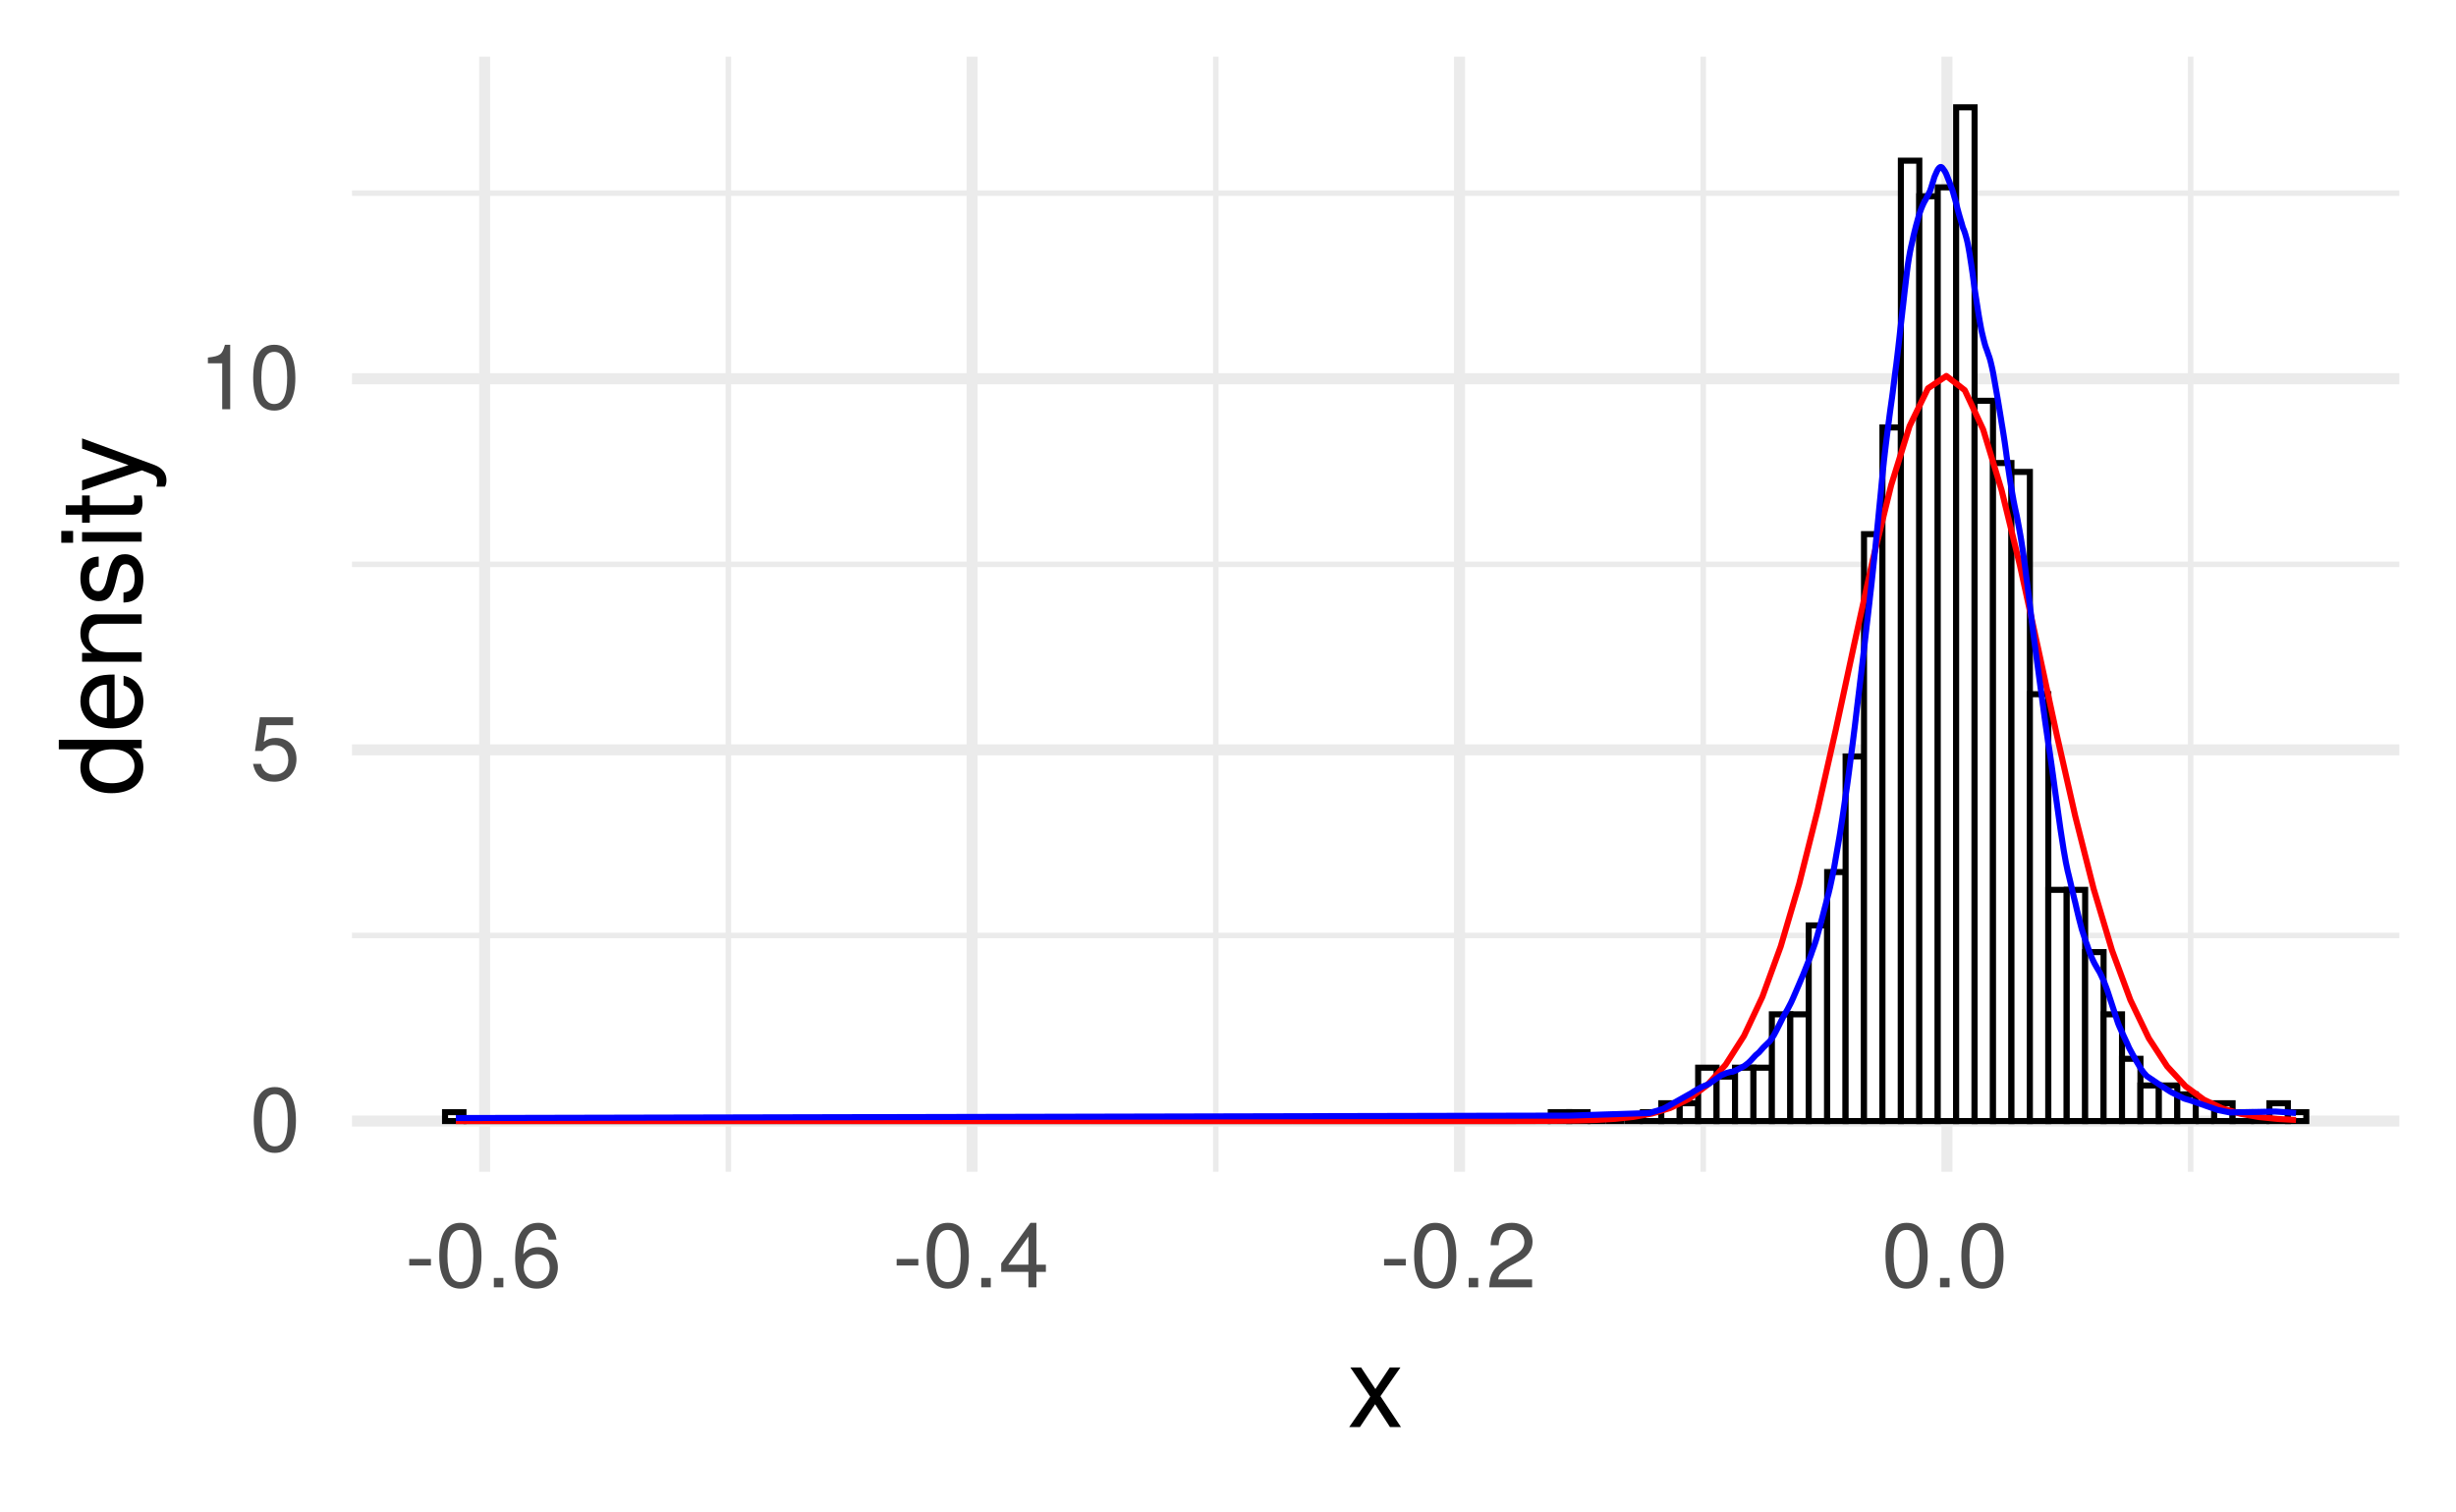 <?xml version="1.0" encoding="UTF-8"?>
<svg xmlns="http://www.w3.org/2000/svg" xmlns:xlink="http://www.w3.org/1999/xlink" width="432pt" height="266pt" viewBox="0 0 432 266" version="1.1">
<defs>
<g>
<symbol overflow="visible" id="glyph0-0">
<path style="stroke:none;" d=""/>
</symbol>
<symbol overflow="visible" id="glyph0-1">
<path style="stroke:none;" d="M 8.109 -5.453 C 8.109 -9.391 6.859 -11.344 4.406 -11.344 C 1.953 -11.344 0.688 -9.359 0.688 -5.547 C 0.688 -1.734 1.969 0.234 4.406 0.234 C 6.797 0.234 8.109 -1.734 8.109 -5.453 Z M 6.672 -5.578 C 6.672 -2.375 5.938 -0.922 4.375 -0.922 C 2.875 -0.922 2.125 -2.438 2.125 -5.531 C 2.125 -8.641 2.875 -10.094 4.406 -10.094 C 5.922 -10.094 6.672 -8.625 6.672 -5.578 Z M 6.672 -5.578 "/>
</symbol>
<symbol overflow="visible" id="glyph0-2">
<path style="stroke:none;" d="M 8.203 -3.766 C 8.203 -6 6.719 -7.469 4.547 -7.469 C 3.75 -7.469 3.109 -7.266 2.453 -6.781 L 2.891 -9.719 L 7.609 -9.719 L 7.609 -11.109 L 1.766 -11.109 L 0.906 -5.172 L 2.203 -5.172 C 2.859 -5.953 3.406 -6.219 4.281 -6.219 C 5.812 -6.219 6.766 -5.25 6.766 -3.562 C 6.766 -1.938 5.828 -1.016 4.281 -1.016 C 3.062 -1.016 2.297 -1.625 1.969 -2.906 L 0.562 -2.906 C 1.031 -0.656 2.297 0.234 4.312 0.234 C 6.609 0.234 8.203 -1.359 8.203 -3.766 Z M 8.203 -3.766 "/>
</symbol>
<symbol overflow="visible" id="glyph0-3">
<path style="stroke:none;" d="M 5.547 0 L 5.547 -11.344 L 4.625 -11.344 C 4.125 -9.594 3.812 -9.359 1.625 -9.094 L 1.625 -8.078 L 4.141 -8.078 L 4.141 0 Z M 5.547 0 "/>
</symbol>
<symbol overflow="visible" id="glyph0-4">
<path style="stroke:none;" d="M 4.547 -3.844 L 4.547 -4.984 L 0.734 -4.984 L 0.734 -3.844 Z M 4.547 -3.844 "/>
</symbol>
<symbol overflow="visible" id="glyph0-5">
<path style="stroke:none;" d="M 3.062 0 L 3.062 -1.656 L 1.391 -1.656 L 1.391 0 Z M 3.062 0 "/>
</symbol>
<symbol overflow="visible" id="glyph0-6">
<path style="stroke:none;" d="M 8.203 -3.516 C 8.203 -5.625 6.766 -7.062 4.734 -7.062 C 3.609 -7.062 2.734 -6.625 2.125 -5.797 C 2.141 -8.562 3.047 -10.094 4.656 -10.094 C 5.641 -10.094 6.344 -9.469 6.562 -8.391 L 7.969 -8.391 C 7.703 -10.234 6.484 -11.344 4.75 -11.344 C 2.109 -11.344 0.688 -9.125 0.688 -5.172 C 0.688 -1.625 1.906 0.234 4.5 0.234 C 6.656 0.234 8.203 -1.297 8.203 -3.516 Z M 6.766 -3.406 C 6.766 -1.984 5.812 -1.016 4.516 -1.016 C 3.203 -1.016 2.203 -2.031 2.203 -3.484 C 2.203 -4.891 3.172 -5.812 4.562 -5.812 C 5.922 -5.812 6.766 -4.922 6.766 -3.406 Z M 6.766 -3.406 "/>
</symbol>
<symbol overflow="visible" id="glyph0-7">
<path style="stroke:none;" d="M 8.312 -2.719 L 8.312 -3.984 L 6.641 -3.984 L 6.641 -11.344 L 5.594 -11.344 L 0.453 -4.203 L 0.453 -2.719 L 5.234 -2.719 L 5.234 0 L 6.641 0 L 6.641 -2.719 Z M 5.234 -3.984 L 1.688 -3.984 L 5.234 -8.938 Z M 5.234 -3.984 "/>
</symbol>
<symbol overflow="visible" id="glyph0-8">
<path style="stroke:none;" d="M 8.172 -8.016 C 8.172 -9.938 6.688 -11.344 4.547 -11.344 C 2.219 -11.344 0.875 -10.156 0.797 -7.406 L 2.203 -7.406 C 2.312 -9.312 3.109 -10.109 4.5 -10.109 C 5.781 -10.109 6.734 -9.203 6.734 -7.984 C 6.734 -7.094 6.203 -6.312 5.203 -5.75 L 3.734 -4.906 C 1.359 -3.562 0.672 -2.5 0.547 0 L 8.094 0 L 8.094 -1.391 L 2.125 -1.391 C 2.266 -2.312 2.781 -2.906 4.172 -3.734 L 5.781 -4.594 C 7.359 -5.438 8.172 -6.625 8.172 -8.016 Z M 8.172 -8.016 "/>
</symbol>
<symbol overflow="visible" id="glyph1-0">
<path style="stroke:none;" d=""/>
</symbol>
<symbol overflow="visible" id="glyph1-1">
<path style="stroke:none;" d="M 9.453 0 L 5.844 -5.422 L 9.359 -10.484 L 7.484 -10.484 L 4.953 -6.688 L 2.438 -10.484 L 0.547 -10.484 L 4.047 -5.344 L 0.344 0 L 2.234 0 L 4.906 -4.016 L 7.516 0 Z M 9.453 0 "/>
</symbol>
<symbol overflow="visible" id="glyph2-0">
<path style="stroke:none;" d=""/>
</symbol>
<symbol overflow="visible" id="glyph2-1">
<path style="stroke:none;" d="M 0 -9.906 L -14.578 -9.906 L -14.578 -8.234 L -9.156 -8.234 C -10.219 -7.547 -10.781 -6.422 -10.781 -5.016 C -10.781 -2.297 -8.688 -0.516 -5.344 -0.516 C -1.797 -0.516 0.297 -2.266 0.297 -5.078 C 0.297 -6.516 -0.234 -7.516 -1.547 -8.422 L 0 -8.422 Z M -5.203 -8.234 C -2.781 -8.234 -1.266 -7.078 -1.266 -5.312 C -1.266 -3.484 -2.797 -2.266 -5.234 -2.266 C -7.688 -2.266 -9.219 -3.484 -9.219 -5.297 C -9.219 -7.094 -7.625 -8.234 -5.203 -8.234 Z M -5.203 -8.234 "/>
</symbol>
<symbol overflow="visible" id="glyph2-2">
<path style="stroke:none;" d="M -4.766 -10.266 C -6.281 -10.266 -7.234 -10.141 -8.016 -9.844 C -9.734 -9.156 -10.781 -7.562 -10.781 -5.594 C -10.781 -2.688 -8.625 -0.797 -5.188 -0.797 C -1.734 -0.797 0.297 -2.625 0.297 -5.562 C 0.297 -7.953 -1.062 -9.625 -3.188 -10.047 L -3.188 -8.359 C -1.797 -7.906 -1.234 -6.953 -1.234 -5.625 C -1.234 -3.875 -2.359 -2.578 -4.766 -2.547 Z M -6.234 -8.484 C -6.234 -8.484 -6.156 -8.484 -6.125 -8.453 L -6.125 -2.578 C -7.984 -2.719 -9.234 -3.906 -9.234 -5.578 C -9.234 -7.219 -7.875 -8.484 -6.234 -8.484 Z M -6.234 -8.484 "/>
</symbol>
<symbol overflow="visible" id="glyph2-3">
<path style="stroke:none;" d="M 0 -9.734 L -7.922 -9.734 C -9.656 -9.734 -10.781 -8.438 -10.781 -6.422 C -10.781 -4.859 -10.188 -3.859 -8.719 -2.938 L -10.484 -2.938 L -10.484 -1.406 L 0 -1.406 L 0 -3.062 L -5.781 -3.062 C -7.922 -3.062 -9.312 -4.219 -9.312 -5.922 C -9.312 -7.234 -8.516 -8.078 -7.266 -8.078 L 0 -8.078 Z M 0 -9.734 "/>
</symbol>
<symbol overflow="visible" id="glyph2-4">
<path style="stroke:none;" d="M -2.938 -9.188 C -4.5 -9.188 -5.281 -8.297 -5.781 -6.219 L -6.156 -4.625 C -6.484 -3.266 -6.922 -2.688 -7.656 -2.688 C -8.625 -2.688 -9.234 -3.547 -9.234 -4.906 C -9.234 -6.234 -8.656 -6.953 -7.562 -7 L -7.562 -8.766 C -9.625 -8.734 -10.781 -7.375 -10.781 -4.953 C -10.781 -2.516 -9.516 -0.938 -7.578 -0.938 C -5.938 -0.938 -5.156 -1.781 -4.562 -4.266 L -4.188 -5.812 C -3.906 -6.984 -3.562 -7.438 -2.797 -7.438 C -1.812 -7.438 -1.234 -6.453 -1.234 -5 C -1.234 -3.5 -1.594 -2.656 -3.203 -2.438 L -3.203 -0.688 C -0.781 -0.766 0.297 -2.125 0.297 -4.859 C 0.297 -7.5 -0.922 -9.188 -2.938 -9.188 Z M -2.938 -9.188 "/>
</symbol>
<symbol overflow="visible" id="glyph2-5">
<path style="stroke:none;" d="M 0 -3.062 L -10.484 -3.062 L -10.484 -1.406 L 0 -1.406 Z M -12.062 -3.281 L -14.141 -3.281 L -14.141 -1.203 L -12.062 -1.203 Z M -12.062 -3.281 "/>
</symbol>
<symbol overflow="visible" id="glyph2-6">
<path style="stroke:none;" d="M 0 -5.078 L -1.406 -5.078 C -1.344 -4.859 -1.312 -4.594 -1.312 -4.281 C -1.312 -3.562 -1.516 -3.359 -2.266 -3.359 L -9.125 -3.359 L -9.125 -5.078 L -10.484 -5.078 L -10.484 -3.359 L -13.359 -3.359 L -13.359 -1.703 L -10.484 -1.703 L -10.484 -0.281 L -9.125 -0.281 L -9.125 -1.703 L -1.516 -1.703 C -0.453 -1.703 0.141 -2.422 0.141 -3.719 C 0.141 -4.125 0.094 -4.516 0 -5.078 Z M 0 -5.078 "/>
</symbol>
<symbol overflow="visible" id="glyph2-7">
<path style="stroke:none;" d="M -10.484 -9.562 L -10.484 -7.766 L -2.312 -4.859 L -10.484 -2.188 L -10.484 -0.406 L 0.047 -3.938 L 1.703 -3.297 C 2.438 -3.016 2.719 -2.688 2.719 -1.953 C 2.719 -1.719 2.688 -1.438 2.594 -1.078 L 4.094 -1.078 C 4.281 -1.422 4.359 -1.766 4.359 -2.203 C 4.359 -3.375 3.703 -4.344 2.203 -4.906 Z M -10.484 -9.562 "/>
</symbol>
</g>
<clipPath id="clip1">
  <path d="M 61.91 164 L 422.039 164 L 422.039 166 L 61.91 166 Z M 61.91 164 "/>
</clipPath>
<clipPath id="clip2">
  <path d="M 61.91 98 L 422.039 98 L 422.039 100 L 61.91 100 Z M 61.91 98 "/>
</clipPath>
<clipPath id="clip3">
  <path d="M 61.91 33 L 422.039 33 L 422.039 35 L 61.91 35 Z M 61.91 33 "/>
</clipPath>
<clipPath id="clip4">
  <path d="M 127 9.961 L 129 9.961 L 129 206.09 L 127 206.09 Z M 127 9.961 "/>
</clipPath>
<clipPath id="clip5">
  <path d="M 213 9.961 L 215 9.961 L 215 206.09 L 213 206.09 Z M 213 9.961 "/>
</clipPath>
<clipPath id="clip6">
  <path d="M 299 9.961 L 301 9.961 L 301 206.09 L 299 206.09 Z M 299 9.961 "/>
</clipPath>
<clipPath id="clip7">
  <path d="M 384 9.961 L 386 9.961 L 386 206.09 L 384 206.09 Z M 384 9.961 "/>
</clipPath>
<clipPath id="clip8">
  <path d="M 61.91 196 L 422.039 196 L 422.039 199 L 61.91 199 Z M 61.91 196 "/>
</clipPath>
<clipPath id="clip9">
  <path d="M 61.91 130 L 422.039 130 L 422.039 133 L 61.91 133 Z M 61.91 130 "/>
</clipPath>
<clipPath id="clip10">
  <path d="M 61.91 65 L 422.039 65 L 422.039 68 L 61.91 68 Z M 61.91 65 "/>
</clipPath>
<clipPath id="clip11">
  <path d="M 84 9.961 L 87 9.961 L 87 206.09 L 84 206.09 Z M 84 9.961 "/>
</clipPath>
<clipPath id="clip12">
  <path d="M 170 9.961 L 172 9.961 L 172 206.09 L 170 206.09 Z M 170 9.961 "/>
</clipPath>
<clipPath id="clip13">
  <path d="M 255 9.961 L 258 9.961 L 258 206.09 L 255 206.09 Z M 255 9.961 "/>
</clipPath>
<clipPath id="clip14">
  <path d="M 341 9.961 L 344 9.961 L 344 206.09 L 341 206.09 Z M 341 9.961 "/>
</clipPath>
</defs>
<g id="surface371">
<rect x="0" y="0" width="432" height="266" style="fill:rgb(100%,100%,100%);fill-opacity:1;stroke:none;"/>
<g clip-path="url(#clip1)" clip-rule="nonzero">
<path style="fill:none;stroke-width:0.97;stroke-linecap:butt;stroke-linejoin:round;stroke:rgb(92.157%,92.157%,92.157%);stroke-opacity:1;stroke-miterlimit:10;" d="M 61.91 164.535 L 422.039 164.535 "/>
</g>
<g clip-path="url(#clip2)" clip-rule="nonzero">
<path style="fill:none;stroke-width:0.97;stroke-linecap:butt;stroke-linejoin:round;stroke:rgb(92.157%,92.157%,92.157%);stroke-opacity:1;stroke-miterlimit:10;" d="M 61.91 99.254 L 422.039 99.254 "/>
</g>
<g clip-path="url(#clip3)" clip-rule="nonzero">
<path style="fill:none;stroke-width:0.97;stroke-linecap:butt;stroke-linejoin:round;stroke:rgb(92.157%,92.157%,92.157%);stroke-opacity:1;stroke-miterlimit:10;" d="M 61.91 33.973 L 422.039 33.973 "/>
</g>
<g clip-path="url(#clip4)" clip-rule="nonzero">
<path style="fill:none;stroke-width:0.97;stroke-linecap:butt;stroke-linejoin:round;stroke:rgb(92.157%,92.157%,92.157%);stroke-opacity:1;stroke-miterlimit:10;" d="M 128.117 206.09 L 128.117 9.961 "/>
</g>
<g clip-path="url(#clip5)" clip-rule="nonzero">
<path style="fill:none;stroke-width:0.97;stroke-linecap:butt;stroke-linejoin:round;stroke:rgb(92.157%,92.157%,92.157%);stroke-opacity:1;stroke-miterlimit:10;" d="M 213.855 206.09 L 213.855 9.961 "/>
</g>
<g clip-path="url(#clip6)" clip-rule="nonzero">
<path style="fill:none;stroke-width:0.97;stroke-linecap:butt;stroke-linejoin:round;stroke:rgb(92.157%,92.157%,92.157%);stroke-opacity:1;stroke-miterlimit:10;" d="M 299.59 206.09 L 299.59 9.961 "/>
</g>
<g clip-path="url(#clip7)" clip-rule="nonzero">
<path style="fill:none;stroke-width:0.97;stroke-linecap:butt;stroke-linejoin:round;stroke:rgb(92.157%,92.157%,92.157%);stroke-opacity:1;stroke-miterlimit:10;" d="M 385.328 206.09 L 385.328 9.961 "/>
</g>
<g clip-path="url(#clip8)" clip-rule="nonzero">
<path style="fill:none;stroke-width:1.94;stroke-linecap:butt;stroke-linejoin:round;stroke:rgb(92.157%,92.157%,92.157%);stroke-opacity:1;stroke-miterlimit:10;" d="M 61.91 197.176 L 422.039 197.176 "/>
</g>
<g clip-path="url(#clip9)" clip-rule="nonzero">
<path style="fill:none;stroke-width:1.94;stroke-linecap:butt;stroke-linejoin:round;stroke:rgb(92.157%,92.157%,92.157%);stroke-opacity:1;stroke-miterlimit:10;" d="M 61.91 131.895 L 422.039 131.895 "/>
</g>
<g clip-path="url(#clip10)" clip-rule="nonzero">
<path style="fill:none;stroke-width:1.94;stroke-linecap:butt;stroke-linejoin:round;stroke:rgb(92.157%,92.157%,92.157%);stroke-opacity:1;stroke-miterlimit:10;" d="M 61.91 66.613 L 422.039 66.613 "/>
</g>
<g clip-path="url(#clip11)" clip-rule="nonzero">
<path style="fill:none;stroke-width:1.94;stroke-linecap:butt;stroke-linejoin:round;stroke:rgb(92.157%,92.157%,92.157%);stroke-opacity:1;stroke-miterlimit:10;" d="M 85.25 206.09 L 85.25 9.961 "/>
</g>
<g clip-path="url(#clip12)" clip-rule="nonzero">
<path style="fill:none;stroke-width:1.94;stroke-linecap:butt;stroke-linejoin:round;stroke:rgb(92.157%,92.157%,92.157%);stroke-opacity:1;stroke-miterlimit:10;" d="M 170.984 206.09 L 170.984 9.961 "/>
</g>
<g clip-path="url(#clip13)" clip-rule="nonzero">
<path style="fill:none;stroke-width:1.94;stroke-linecap:butt;stroke-linejoin:round;stroke:rgb(92.157%,92.157%,92.157%);stroke-opacity:1;stroke-miterlimit:10;" d="M 256.723 206.09 L 256.723 9.961 "/>
</g>
<g clip-path="url(#clip14)" clip-rule="nonzero">
<path style="fill:none;stroke-width:1.94;stroke-linecap:butt;stroke-linejoin:round;stroke:rgb(92.157%,92.157%,92.157%);stroke-opacity:1;stroke-miterlimit:10;" d="M 342.461 206.09 L 342.461 9.961 "/>
</g>
<path style="fill-rule:nonzero;fill:rgb(100%,100%,100%);fill-opacity:1;stroke-width:1.067;stroke-linecap:square;stroke-linejoin:miter;stroke:rgb(0%,0%,0%);stroke-opacity:1;stroke-miterlimit:10;" d="M 78.281 197.176 L 81.523 197.176 L 81.523 195.613 L 78.281 195.613 Z M 78.281 197.176 "/>
<path style="fill:none;stroke-width:1.067;stroke-linecap:square;stroke-linejoin:miter;stroke:rgb(0%,0%,0%);stroke-opacity:1;stroke-miterlimit:10;" d="M 81.52 197.176 L 84.762 197.176 Z M 81.52 197.176 "/>
<path style="fill:none;stroke-width:1.067;stroke-linecap:square;stroke-linejoin:miter;stroke:rgb(0%,0%,0%);stroke-opacity:1;stroke-miterlimit:10;" d="M 84.762 197.176 L 88.004 197.176 Z M 84.762 197.176 "/>
<path style="fill:none;stroke-width:1.067;stroke-linecap:square;stroke-linejoin:miter;stroke:rgb(0%,0%,0%);stroke-opacity:1;stroke-miterlimit:10;" d="M 88.004 197.176 L 91.246 197.176 Z M 88.004 197.176 "/>
<path style="fill:none;stroke-width:1.067;stroke-linecap:square;stroke-linejoin:miter;stroke:rgb(0%,0%,0%);stroke-opacity:1;stroke-miterlimit:10;" d="M 91.246 197.176 L 94.488 197.176 Z M 91.246 197.176 "/>
<path style="fill:none;stroke-width:1.067;stroke-linecap:square;stroke-linejoin:miter;stroke:rgb(0%,0%,0%);stroke-opacity:1;stroke-miterlimit:10;" d="M 94.488 197.176 L 97.73 197.176 Z M 94.488 197.176 "/>
<path style="fill:none;stroke-width:1.067;stroke-linecap:square;stroke-linejoin:miter;stroke:rgb(0%,0%,0%);stroke-opacity:1;stroke-miterlimit:10;" d="M 97.73 197.176 L 100.973 197.176 Z M 97.73 197.176 "/>
<path style="fill:none;stroke-width:1.067;stroke-linecap:square;stroke-linejoin:miter;stroke:rgb(0%,0%,0%);stroke-opacity:1;stroke-miterlimit:10;" d="M 100.969 197.176 L 104.211 197.176 Z M 100.969 197.176 "/>
<path style="fill:none;stroke-width:1.067;stroke-linecap:square;stroke-linejoin:miter;stroke:rgb(0%,0%,0%);stroke-opacity:1;stroke-miterlimit:10;" d="M 104.211 197.176 L 107.453 197.176 Z M 104.211 197.176 "/>
<path style="fill:none;stroke-width:1.067;stroke-linecap:square;stroke-linejoin:miter;stroke:rgb(0%,0%,0%);stroke-opacity:1;stroke-miterlimit:10;" d="M 107.453 197.176 L 110.695 197.176 Z M 107.453 197.176 "/>
<path style="fill:none;stroke-width:1.067;stroke-linecap:square;stroke-linejoin:miter;stroke:rgb(0%,0%,0%);stroke-opacity:1;stroke-miterlimit:10;" d="M 110.695 197.176 L 113.938 197.176 Z M 110.695 197.176 "/>
<path style="fill:none;stroke-width:1.067;stroke-linecap:square;stroke-linejoin:miter;stroke:rgb(0%,0%,0%);stroke-opacity:1;stroke-miterlimit:10;" d="M 113.938 197.176 L 117.18 197.176 Z M 113.938 197.176 "/>
<path style="fill:none;stroke-width:1.067;stroke-linecap:square;stroke-linejoin:miter;stroke:rgb(0%,0%,0%);stroke-opacity:1;stroke-miterlimit:10;" d="M 117.176 197.176 L 120.418 197.176 Z M 117.176 197.176 "/>
<path style="fill:none;stroke-width:1.067;stroke-linecap:square;stroke-linejoin:miter;stroke:rgb(0%,0%,0%);stroke-opacity:1;stroke-miterlimit:10;" d="M 120.418 197.176 L 123.66 197.176 Z M 120.418 197.176 "/>
<path style="fill:none;stroke-width:1.067;stroke-linecap:square;stroke-linejoin:miter;stroke:rgb(0%,0%,0%);stroke-opacity:1;stroke-miterlimit:10;" d="M 123.66 197.176 L 126.902 197.176 Z M 123.66 197.176 "/>
<path style="fill:none;stroke-width:1.067;stroke-linecap:square;stroke-linejoin:miter;stroke:rgb(0%,0%,0%);stroke-opacity:1;stroke-miterlimit:10;" d="M 126.902 197.176 L 130.145 197.176 Z M 126.902 197.176 "/>
<path style="fill:none;stroke-width:1.067;stroke-linecap:square;stroke-linejoin:miter;stroke:rgb(0%,0%,0%);stroke-opacity:1;stroke-miterlimit:10;" d="M 130.145 197.176 L 133.387 197.176 Z M 130.145 197.176 "/>
<path style="fill:none;stroke-width:1.067;stroke-linecap:square;stroke-linejoin:miter;stroke:rgb(0%,0%,0%);stroke-opacity:1;stroke-miterlimit:10;" d="M 133.383 197.176 L 136.625 197.176 Z M 133.383 197.176 "/>
<path style="fill:none;stroke-width:1.067;stroke-linecap:square;stroke-linejoin:miter;stroke:rgb(0%,0%,0%);stroke-opacity:1;stroke-miterlimit:10;" d="M 136.625 197.176 L 139.867 197.176 Z M 136.625 197.176 "/>
<path style="fill:none;stroke-width:1.067;stroke-linecap:square;stroke-linejoin:miter;stroke:rgb(0%,0%,0%);stroke-opacity:1;stroke-miterlimit:10;" d="M 139.867 197.176 L 143.109 197.176 Z M 139.867 197.176 "/>
<path style="fill:none;stroke-width:1.067;stroke-linecap:square;stroke-linejoin:miter;stroke:rgb(0%,0%,0%);stroke-opacity:1;stroke-miterlimit:10;" d="M 143.109 197.176 L 146.352 197.176 Z M 143.109 197.176 "/>
<path style="fill:none;stroke-width:1.067;stroke-linecap:square;stroke-linejoin:miter;stroke:rgb(0%,0%,0%);stroke-opacity:1;stroke-miterlimit:10;" d="M 146.352 197.176 L 149.594 197.176 Z M 146.352 197.176 "/>
<path style="fill:none;stroke-width:1.067;stroke-linecap:square;stroke-linejoin:miter;stroke:rgb(0%,0%,0%);stroke-opacity:1;stroke-miterlimit:10;" d="M 149.594 197.176 L 152.836 197.176 Z M 149.594 197.176 "/>
<path style="fill:none;stroke-width:1.067;stroke-linecap:square;stroke-linejoin:miter;stroke:rgb(0%,0%,0%);stroke-opacity:1;stroke-miterlimit:10;" d="M 152.832 197.176 L 156.074 197.176 Z M 152.832 197.176 "/>
<path style="fill:none;stroke-width:1.067;stroke-linecap:square;stroke-linejoin:miter;stroke:rgb(0%,0%,0%);stroke-opacity:1;stroke-miterlimit:10;" d="M 156.074 197.176 L 159.316 197.176 Z M 156.074 197.176 "/>
<path style="fill:none;stroke-width:1.067;stroke-linecap:square;stroke-linejoin:miter;stroke:rgb(0%,0%,0%);stroke-opacity:1;stroke-miterlimit:10;" d="M 159.316 197.176 L 162.559 197.176 Z M 159.316 197.176 "/>
<path style="fill:none;stroke-width:1.067;stroke-linecap:square;stroke-linejoin:miter;stroke:rgb(0%,0%,0%);stroke-opacity:1;stroke-miterlimit:10;" d="M 162.559 197.176 L 165.801 197.176 Z M 162.559 197.176 "/>
<path style="fill:none;stroke-width:1.067;stroke-linecap:square;stroke-linejoin:miter;stroke:rgb(0%,0%,0%);stroke-opacity:1;stroke-miterlimit:10;" d="M 165.801 197.176 L 169.043 197.176 Z M 165.801 197.176 "/>
<path style="fill:none;stroke-width:1.067;stroke-linecap:square;stroke-linejoin:miter;stroke:rgb(0%,0%,0%);stroke-opacity:1;stroke-miterlimit:10;" d="M 169.039 197.176 L 172.281 197.176 Z M 169.039 197.176 "/>
<path style="fill:none;stroke-width:1.067;stroke-linecap:square;stroke-linejoin:miter;stroke:rgb(0%,0%,0%);stroke-opacity:1;stroke-miterlimit:10;" d="M 172.281 197.176 L 175.523 197.176 Z M 172.281 197.176 "/>
<path style="fill:none;stroke-width:1.067;stroke-linecap:square;stroke-linejoin:miter;stroke:rgb(0%,0%,0%);stroke-opacity:1;stroke-miterlimit:10;" d="M 175.523 197.176 L 178.766 197.176 Z M 175.523 197.176 "/>
<path style="fill:none;stroke-width:1.067;stroke-linecap:square;stroke-linejoin:miter;stroke:rgb(0%,0%,0%);stroke-opacity:1;stroke-miterlimit:10;" d="M 178.766 197.176 L 182.008 197.176 Z M 178.766 197.176 "/>
<path style="fill:none;stroke-width:1.067;stroke-linecap:square;stroke-linejoin:miter;stroke:rgb(0%,0%,0%);stroke-opacity:1;stroke-miterlimit:10;" d="M 182.008 197.176 L 185.25 197.176 Z M 182.008 197.176 "/>
<path style="fill:none;stroke-width:1.067;stroke-linecap:square;stroke-linejoin:miter;stroke:rgb(0%,0%,0%);stroke-opacity:1;stroke-miterlimit:10;" d="M 185.25 197.176 L 188.492 197.176 Z M 185.25 197.176 "/>
<path style="fill:none;stroke-width:1.067;stroke-linecap:square;stroke-linejoin:miter;stroke:rgb(0%,0%,0%);stroke-opacity:1;stroke-miterlimit:10;" d="M 188.488 197.176 L 191.73 197.176 Z M 188.488 197.176 "/>
<path style="fill:none;stroke-width:1.067;stroke-linecap:square;stroke-linejoin:miter;stroke:rgb(0%,0%,0%);stroke-opacity:1;stroke-miterlimit:10;" d="M 191.73 197.176 L 194.973 197.176 Z M 191.73 197.176 "/>
<path style="fill:none;stroke-width:1.067;stroke-linecap:square;stroke-linejoin:miter;stroke:rgb(0%,0%,0%);stroke-opacity:1;stroke-miterlimit:10;" d="M 194.973 197.176 L 198.215 197.176 Z M 194.973 197.176 "/>
<path style="fill:none;stroke-width:1.067;stroke-linecap:square;stroke-linejoin:miter;stroke:rgb(0%,0%,0%);stroke-opacity:1;stroke-miterlimit:10;" d="M 198.215 197.176 L 201.457 197.176 Z M 198.215 197.176 "/>
<path style="fill:none;stroke-width:1.067;stroke-linecap:square;stroke-linejoin:miter;stroke:rgb(0%,0%,0%);stroke-opacity:1;stroke-miterlimit:10;" d="M 201.457 197.176 L 204.699 197.176 Z M 201.457 197.176 "/>
<path style="fill:none;stroke-width:1.067;stroke-linecap:square;stroke-linejoin:miter;stroke:rgb(0%,0%,0%);stroke-opacity:1;stroke-miterlimit:10;" d="M 204.695 197.176 L 207.938 197.176 Z M 204.695 197.176 "/>
<path style="fill:none;stroke-width:1.067;stroke-linecap:square;stroke-linejoin:miter;stroke:rgb(0%,0%,0%);stroke-opacity:1;stroke-miterlimit:10;" d="M 207.938 197.176 L 211.18 197.176 Z M 207.938 197.176 "/>
<path style="fill:none;stroke-width:1.067;stroke-linecap:square;stroke-linejoin:miter;stroke:rgb(0%,0%,0%);stroke-opacity:1;stroke-miterlimit:10;" d="M 211.18 197.176 L 214.422 197.176 Z M 211.18 197.176 "/>
<path style="fill:none;stroke-width:1.067;stroke-linecap:square;stroke-linejoin:miter;stroke:rgb(0%,0%,0%);stroke-opacity:1;stroke-miterlimit:10;" d="M 214.422 197.176 L 217.664 197.176 Z M 214.422 197.176 "/>
<path style="fill:none;stroke-width:1.067;stroke-linecap:square;stroke-linejoin:miter;stroke:rgb(0%,0%,0%);stroke-opacity:1;stroke-miterlimit:10;" d="M 217.664 197.176 L 220.906 197.176 Z M 217.664 197.176 "/>
<path style="fill:none;stroke-width:1.067;stroke-linecap:square;stroke-linejoin:miter;stroke:rgb(0%,0%,0%);stroke-opacity:1;stroke-miterlimit:10;" d="M 220.906 197.176 L 224.148 197.176 Z M 220.906 197.176 "/>
<path style="fill:none;stroke-width:1.067;stroke-linecap:square;stroke-linejoin:miter;stroke:rgb(0%,0%,0%);stroke-opacity:1;stroke-miterlimit:10;" d="M 224.145 197.176 L 227.387 197.176 Z M 224.145 197.176 "/>
<path style="fill:none;stroke-width:1.067;stroke-linecap:square;stroke-linejoin:miter;stroke:rgb(0%,0%,0%);stroke-opacity:1;stroke-miterlimit:10;" d="M 227.387 197.176 L 230.629 197.176 Z M 227.387 197.176 "/>
<path style="fill:none;stroke-width:1.067;stroke-linecap:square;stroke-linejoin:miter;stroke:rgb(0%,0%,0%);stroke-opacity:1;stroke-miterlimit:10;" d="M 230.629 197.176 L 233.871 197.176 Z M 230.629 197.176 "/>
<path style="fill:none;stroke-width:1.067;stroke-linecap:square;stroke-linejoin:miter;stroke:rgb(0%,0%,0%);stroke-opacity:1;stroke-miterlimit:10;" d="M 233.871 197.176 L 237.113 197.176 Z M 233.871 197.176 "/>
<path style="fill:none;stroke-width:1.067;stroke-linecap:square;stroke-linejoin:miter;stroke:rgb(0%,0%,0%);stroke-opacity:1;stroke-miterlimit:10;" d="M 237.113 197.176 L 240.355 197.176 Z M 237.113 197.176 "/>
<path style="fill:none;stroke-width:1.067;stroke-linecap:square;stroke-linejoin:miter;stroke:rgb(0%,0%,0%);stroke-opacity:1;stroke-miterlimit:10;" d="M 240.352 197.176 L 243.594 197.176 Z M 240.352 197.176 "/>
<path style="fill:none;stroke-width:1.067;stroke-linecap:square;stroke-linejoin:miter;stroke:rgb(0%,0%,0%);stroke-opacity:1;stroke-miterlimit:10;" d="M 243.594 197.176 L 246.836 197.176 Z M 243.594 197.176 "/>
<path style="fill:none;stroke-width:1.067;stroke-linecap:square;stroke-linejoin:miter;stroke:rgb(0%,0%,0%);stroke-opacity:1;stroke-miterlimit:10;" d="M 246.836 197.176 L 250.078 197.176 Z M 246.836 197.176 "/>
<path style="fill:none;stroke-width:1.067;stroke-linecap:square;stroke-linejoin:miter;stroke:rgb(0%,0%,0%);stroke-opacity:1;stroke-miterlimit:10;" d="M 250.078 197.176 L 253.32 197.176 Z M 250.078 197.176 "/>
<path style="fill:none;stroke-width:1.067;stroke-linecap:square;stroke-linejoin:miter;stroke:rgb(0%,0%,0%);stroke-opacity:1;stroke-miterlimit:10;" d="M 253.32 197.176 L 256.562 197.176 Z M 253.32 197.176 "/>
<path style="fill:none;stroke-width:1.067;stroke-linecap:square;stroke-linejoin:miter;stroke:rgb(0%,0%,0%);stroke-opacity:1;stroke-miterlimit:10;" d="M 256.559 197.176 L 259.801 197.176 Z M 256.559 197.176 "/>
<path style="fill:none;stroke-width:1.067;stroke-linecap:square;stroke-linejoin:miter;stroke:rgb(0%,0%,0%);stroke-opacity:1;stroke-miterlimit:10;" d="M 259.801 197.176 L 263.043 197.176 Z M 259.801 197.176 "/>
<path style="fill:none;stroke-width:1.067;stroke-linecap:square;stroke-linejoin:miter;stroke:rgb(0%,0%,0%);stroke-opacity:1;stroke-miterlimit:10;" d="M 263.043 197.176 L 266.285 197.176 Z M 263.043 197.176 "/>
<path style="fill:none;stroke-width:1.067;stroke-linecap:square;stroke-linejoin:miter;stroke:rgb(0%,0%,0%);stroke-opacity:1;stroke-miterlimit:10;" d="M 266.285 197.176 L 269.527 197.176 Z M 266.285 197.176 "/>
<path style="fill:none;stroke-width:1.067;stroke-linecap:square;stroke-linejoin:miter;stroke:rgb(0%,0%,0%);stroke-opacity:1;stroke-miterlimit:10;" d="M 269.527 197.176 L 272.77 197.176 Z M 269.527 197.176 "/>
<path style="fill-rule:nonzero;fill:rgb(100%,100%,100%);fill-opacity:1;stroke-width:1.067;stroke-linecap:square;stroke-linejoin:miter;stroke:rgb(0%,0%,0%);stroke-opacity:1;stroke-miterlimit:10;" d="M 272.77 197.176 L 276.012 197.176 L 276.012 195.613 L 272.77 195.613 Z M 272.77 197.176 "/>
<path style="fill-rule:nonzero;fill:rgb(100%,100%,100%);fill-opacity:1;stroke-width:1.067;stroke-linecap:square;stroke-linejoin:miter;stroke:rgb(0%,0%,0%);stroke-opacity:1;stroke-miterlimit:10;" d="M 276.008 197.176 L 279.25 197.176 L 279.25 195.613 L 276.008 195.613 Z M 276.008 197.176 "/>
<path style="fill:none;stroke-width:1.067;stroke-linecap:square;stroke-linejoin:miter;stroke:rgb(0%,0%,0%);stroke-opacity:1;stroke-miterlimit:10;" d="M 279.25 197.176 L 282.492 197.176 Z M 279.25 197.176 "/>
<path style="fill:none;stroke-width:1.067;stroke-linecap:square;stroke-linejoin:miter;stroke:rgb(0%,0%,0%);stroke-opacity:1;stroke-miterlimit:10;" d="M 282.492 197.176 L 285.734 197.176 Z M 282.492 197.176 "/>
<path style="fill:none;stroke-width:1.067;stroke-linecap:square;stroke-linejoin:miter;stroke:rgb(0%,0%,0%);stroke-opacity:1;stroke-miterlimit:10;" d="M 285.734 197.176 L 288.977 197.176 Z M 285.734 197.176 "/>
<path style="fill-rule:nonzero;fill:rgb(100%,100%,100%);fill-opacity:1;stroke-width:1.067;stroke-linecap:square;stroke-linejoin:miter;stroke:rgb(0%,0%,0%);stroke-opacity:1;stroke-miterlimit:10;" d="M 288.977 197.176 L 292.219 197.176 L 292.219 195.613 L 288.977 195.613 Z M 288.977 197.176 "/>
<path style="fill-rule:nonzero;fill:rgb(100%,100%,100%);fill-opacity:1;stroke-width:1.067;stroke-linecap:square;stroke-linejoin:miter;stroke:rgb(0%,0%,0%);stroke-opacity:1;stroke-miterlimit:10;" d="M 292.215 197.176 L 295.457 197.176 L 295.457 194.047 L 292.215 194.047 Z M 292.215 197.176 "/>
<path style="fill-rule:nonzero;fill:rgb(100%,100%,100%);fill-opacity:1;stroke-width:1.067;stroke-linecap:square;stroke-linejoin:miter;stroke:rgb(0%,0%,0%);stroke-opacity:1;stroke-miterlimit:10;" d="M 295.457 197.176 L 298.699 197.176 L 298.699 194.047 L 295.457 194.047 Z M 295.457 197.176 "/>
<path style="fill-rule:nonzero;fill:rgb(100%,100%,100%);fill-opacity:1;stroke-width:1.067;stroke-linecap:square;stroke-linejoin:miter;stroke:rgb(0%,0%,0%);stroke-opacity:1;stroke-miterlimit:10;" d="M 298.699 197.176 L 301.941 197.176 L 301.941 187.793 L 298.699 187.793 Z M 298.699 197.176 "/>
<path style="fill-rule:nonzero;fill:rgb(100%,100%,100%);fill-opacity:1;stroke-width:1.067;stroke-linecap:square;stroke-linejoin:miter;stroke:rgb(0%,0%,0%);stroke-opacity:1;stroke-miterlimit:10;" d="M 301.941 197.176 L 305.184 197.176 L 305.184 189.355 L 301.941 189.355 Z M 301.941 197.176 "/>
<path style="fill-rule:nonzero;fill:rgb(100%,100%,100%);fill-opacity:1;stroke-width:1.067;stroke-linecap:square;stroke-linejoin:miter;stroke:rgb(0%,0%,0%);stroke-opacity:1;stroke-miterlimit:10;" d="M 305.184 197.176 L 308.426 197.176 L 308.426 187.793 L 305.184 187.793 Z M 305.184 197.176 "/>
<path style="fill-rule:nonzero;fill:rgb(100%,100%,100%);fill-opacity:1;stroke-width:1.067;stroke-linecap:square;stroke-linejoin:miter;stroke:rgb(0%,0%,0%);stroke-opacity:1;stroke-miterlimit:10;" d="M 308.426 197.176 L 311.668 197.176 L 311.668 187.793 L 308.426 187.793 Z M 308.426 197.176 "/>
<path style="fill-rule:nonzero;fill:rgb(100%,100%,100%);fill-opacity:1;stroke-width:1.067;stroke-linecap:square;stroke-linejoin:miter;stroke:rgb(0%,0%,0%);stroke-opacity:1;stroke-miterlimit:10;" d="M 311.664 197.176 L 314.906 197.176 L 314.906 178.406 L 311.664 178.406 Z M 311.664 197.176 "/>
<path style="fill-rule:nonzero;fill:rgb(100%,100%,100%);fill-opacity:1;stroke-width:1.067;stroke-linecap:square;stroke-linejoin:miter;stroke:rgb(0%,0%,0%);stroke-opacity:1;stroke-miterlimit:10;" d="M 314.906 197.176 L 318.148 197.176 L 318.148 178.406 L 314.906 178.406 Z M 314.906 197.176 "/>
<path style="fill-rule:nonzero;fill:rgb(100%,100%,100%);fill-opacity:1;stroke-width:1.067;stroke-linecap:square;stroke-linejoin:miter;stroke:rgb(0%,0%,0%);stroke-opacity:1;stroke-miterlimit:10;" d="M 318.148 197.176 L 321.391 197.176 L 321.391 162.766 L 318.148 162.766 Z M 318.148 197.176 "/>
<path style="fill-rule:nonzero;fill:rgb(100%,100%,100%);fill-opacity:1;stroke-width:1.067;stroke-linecap:square;stroke-linejoin:miter;stroke:rgb(0%,0%,0%);stroke-opacity:1;stroke-miterlimit:10;" d="M 321.391 197.176 L 324.633 197.176 L 324.633 153.383 L 321.391 153.383 Z M 321.391 197.176 "/>
<path style="fill-rule:nonzero;fill:rgb(100%,100%,100%);fill-opacity:1;stroke-width:1.067;stroke-linecap:square;stroke-linejoin:miter;stroke:rgb(0%,0%,0%);stroke-opacity:1;stroke-miterlimit:10;" d="M 324.633 197.176 L 327.875 197.176 L 327.875 133.051 L 324.633 133.051 Z M 324.633 197.176 "/>
<path style="fill-rule:nonzero;fill:rgb(100%,100%,100%);fill-opacity:1;stroke-width:1.067;stroke-linecap:square;stroke-linejoin:miter;stroke:rgb(0%,0%,0%);stroke-opacity:1;stroke-miterlimit:10;" d="M 327.871 197.176 L 331.113 197.176 L 331.113 93.949 L 327.871 93.949 Z M 327.871 197.176 "/>
<path style="fill-rule:nonzero;fill:rgb(100%,100%,100%);fill-opacity:1;stroke-width:1.067;stroke-linecap:square;stroke-linejoin:miter;stroke:rgb(0%,0%,0%);stroke-opacity:1;stroke-miterlimit:10;" d="M 331.113 197.176 L 334.355 197.176 L 334.355 75.184 L 331.113 75.184 Z M 331.113 197.176 "/>
<path style="fill-rule:nonzero;fill:rgb(100%,100%,100%);fill-opacity:1;stroke-width:1.067;stroke-linecap:square;stroke-linejoin:miter;stroke:rgb(0%,0%,0%);stroke-opacity:1;stroke-miterlimit:10;" d="M 334.355 197.176 L 337.598 197.176 L 337.598 28.262 L 334.355 28.262 Z M 334.355 197.176 "/>
<path style="fill-rule:nonzero;fill:rgb(100%,100%,100%);fill-opacity:1;stroke-width:1.067;stroke-linecap:square;stroke-linejoin:miter;stroke:rgb(0%,0%,0%);stroke-opacity:1;stroke-miterlimit:10;" d="M 337.598 197.176 L 340.84 197.176 L 340.84 34.52 L 337.598 34.52 Z M 337.598 197.176 "/>
<path style="fill-rule:nonzero;fill:rgb(100%,100%,100%);fill-opacity:1;stroke-width:1.067;stroke-linecap:square;stroke-linejoin:miter;stroke:rgb(0%,0%,0%);stroke-opacity:1;stroke-miterlimit:10;" d="M 340.84 197.176 L 344.082 197.176 L 344.082 32.953 L 340.84 32.953 Z M 340.84 197.176 "/>
<path style="fill-rule:nonzero;fill:rgb(100%,100%,100%);fill-opacity:1;stroke-width:1.067;stroke-linecap:square;stroke-linejoin:miter;stroke:rgb(0%,0%,0%);stroke-opacity:1;stroke-miterlimit:10;" d="M 344.078 197.176 L 347.32 197.176 L 347.32 18.879 L 344.078 18.879 Z M 344.078 197.176 "/>
<path style="fill-rule:nonzero;fill:rgb(100%,100%,100%);fill-opacity:1;stroke-width:1.067;stroke-linecap:square;stroke-linejoin:miter;stroke:rgb(0%,0%,0%);stroke-opacity:1;stroke-miterlimit:10;" d="M 347.32 197.176 L 350.562 197.176 L 350.562 70.492 L 347.32 70.492 Z M 347.32 197.176 "/>
<path style="fill-rule:nonzero;fill:rgb(100%,100%,100%);fill-opacity:1;stroke-width:1.067;stroke-linecap:square;stroke-linejoin:miter;stroke:rgb(0%,0%,0%);stroke-opacity:1;stroke-miterlimit:10;" d="M 350.562 197.176 L 353.805 197.176 L 353.805 81.438 L 350.562 81.438 Z M 350.562 197.176 "/>
<path style="fill-rule:nonzero;fill:rgb(100%,100%,100%);fill-opacity:1;stroke-width:1.067;stroke-linecap:square;stroke-linejoin:miter;stroke:rgb(0%,0%,0%);stroke-opacity:1;stroke-miterlimit:10;" d="M 353.805 197.176 L 357.047 197.176 L 357.047 83.004 L 353.805 83.004 Z M 353.805 197.176 "/>
<path style="fill-rule:nonzero;fill:rgb(100%,100%,100%);fill-opacity:1;stroke-width:1.067;stroke-linecap:square;stroke-linejoin:miter;stroke:rgb(0%,0%,0%);stroke-opacity:1;stroke-miterlimit:10;" d="M 357.047 197.176 L 360.289 197.176 L 360.289 122.102 L 357.047 122.102 Z M 357.047 197.176 "/>
<path style="fill-rule:nonzero;fill:rgb(100%,100%,100%);fill-opacity:1;stroke-width:1.067;stroke-linecap:square;stroke-linejoin:miter;stroke:rgb(0%,0%,0%);stroke-opacity:1;stroke-miterlimit:10;" d="M 360.289 197.176 L 363.531 197.176 L 363.531 156.512 L 360.289 156.512 Z M 360.289 197.176 "/>
<path style="fill-rule:nonzero;fill:rgb(100%,100%,100%);fill-opacity:1;stroke-width:1.067;stroke-linecap:square;stroke-linejoin:miter;stroke:rgb(0%,0%,0%);stroke-opacity:1;stroke-miterlimit:10;" d="M 363.527 197.176 L 366.77 197.176 L 366.77 156.512 L 363.527 156.512 Z M 363.527 197.176 "/>
<path style="fill-rule:nonzero;fill:rgb(100%,100%,100%);fill-opacity:1;stroke-width:1.067;stroke-linecap:square;stroke-linejoin:miter;stroke:rgb(0%,0%,0%);stroke-opacity:1;stroke-miterlimit:10;" d="M 366.77 197.176 L 370.012 197.176 L 370.012 167.461 L 366.77 167.461 Z M 366.77 197.176 "/>
<path style="fill-rule:nonzero;fill:rgb(100%,100%,100%);fill-opacity:1;stroke-width:1.067;stroke-linecap:square;stroke-linejoin:miter;stroke:rgb(0%,0%,0%);stroke-opacity:1;stroke-miterlimit:10;" d="M 370.012 197.176 L 373.254 197.176 L 373.254 178.406 L 370.012 178.406 Z M 370.012 197.176 "/>
<path style="fill-rule:nonzero;fill:rgb(100%,100%,100%);fill-opacity:1;stroke-width:1.067;stroke-linecap:square;stroke-linejoin:miter;stroke:rgb(0%,0%,0%);stroke-opacity:1;stroke-miterlimit:10;" d="M 373.254 197.176 L 376.496 197.176 L 376.496 186.227 L 373.254 186.227 Z M 373.254 197.176 "/>
<path style="fill-rule:nonzero;fill:rgb(100%,100%,100%);fill-opacity:1;stroke-width:1.067;stroke-linecap:square;stroke-linejoin:miter;stroke:rgb(0%,0%,0%);stroke-opacity:1;stroke-miterlimit:10;" d="M 376.496 197.176 L 379.738 197.176 L 379.738 190.918 L 376.496 190.918 Z M 376.496 197.176 "/>
<path style="fill-rule:nonzero;fill:rgb(100%,100%,100%);fill-opacity:1;stroke-width:1.067;stroke-linecap:square;stroke-linejoin:miter;stroke:rgb(0%,0%,0%);stroke-opacity:1;stroke-miterlimit:10;" d="M 379.734 197.176 L 382.977 197.176 L 382.977 190.918 L 379.734 190.918 Z M 379.734 197.176 "/>
<path style="fill-rule:nonzero;fill:rgb(100%,100%,100%);fill-opacity:1;stroke-width:1.067;stroke-linecap:square;stroke-linejoin:miter;stroke:rgb(0%,0%,0%);stroke-opacity:1;stroke-miterlimit:10;" d="M 382.977 197.176 L 386.219 197.176 L 386.219 192.484 L 382.977 192.484 Z M 382.977 197.176 "/>
<path style="fill:none;stroke-width:1.067;stroke-linecap:square;stroke-linejoin:miter;stroke:rgb(0%,0%,0%);stroke-opacity:1;stroke-miterlimit:10;" d="M 386.219 197.176 L 389.461 197.176 Z M 386.219 197.176 "/>
<path style="fill-rule:nonzero;fill:rgb(100%,100%,100%);fill-opacity:1;stroke-width:1.067;stroke-linecap:square;stroke-linejoin:miter;stroke:rgb(0%,0%,0%);stroke-opacity:1;stroke-miterlimit:10;" d="M 389.461 197.176 L 392.703 197.176 L 392.703 194.047 L 389.461 194.047 Z M 389.461 197.176 "/>
<path style="fill-rule:nonzero;fill:rgb(100%,100%,100%);fill-opacity:1;stroke-width:1.067;stroke-linecap:square;stroke-linejoin:miter;stroke:rgb(0%,0%,0%);stroke-opacity:1;stroke-miterlimit:10;" d="M 392.703 197.176 L 395.945 197.176 L 395.945 195.613 L 392.703 195.613 Z M 392.703 197.176 "/>
<path style="fill:none;stroke-width:1.067;stroke-linecap:square;stroke-linejoin:miter;stroke:rgb(0%,0%,0%);stroke-opacity:1;stroke-miterlimit:10;" d="M 395.945 197.176 L 399.188 197.176 Z M 395.945 197.176 "/>
<path style="fill-rule:nonzero;fill:rgb(100%,100%,100%);fill-opacity:1;stroke-width:1.067;stroke-linecap:square;stroke-linejoin:miter;stroke:rgb(0%,0%,0%);stroke-opacity:1;stroke-miterlimit:10;" d="M 399.184 197.176 L 402.426 197.176 L 402.426 194.047 L 399.184 194.047 Z M 399.184 197.176 "/>
<path style="fill-rule:nonzero;fill:rgb(100%,100%,100%);fill-opacity:1;stroke-width:1.067;stroke-linecap:square;stroke-linejoin:miter;stroke:rgb(0%,0%,0%);stroke-opacity:1;stroke-miterlimit:10;" d="M 402.426 197.176 L 405.668 197.176 L 405.668 195.613 L 402.426 195.613 Z M 402.426 197.176 "/>
<path style="fill:none;stroke-width:1.067;stroke-linecap:butt;stroke-linejoin:round;stroke:rgb(100%,0%,0%);stroke-opacity:1;stroke-miterlimit:10;" d="M 80.18 197.176 L 258.203 197.176 L 261.441 197.172 L 264.68 197.172 L 267.914 197.164 L 271.152 197.152 L 274.387 197.129 L 277.625 197.078 L 280.863 196.977 L 284.098 196.789 L 287.336 196.445 L 290.57 195.855 L 293.809 194.871 L 297.047 193.293 L 300.281 190.863 L 303.52 187.277 L 306.758 182.203 L 309.992 175.332 L 313.23 166.438 L 316.465 155.457 L 319.703 142.559 L 322.941 128.207 L 326.176 113.172 L 329.414 98.484 L 332.648 85.34 L 335.887 74.938 L 339.125 68.305 L 342.359 66.125 L 345.598 68.633 L 348.836 75.562 L 352.07 86.199 L 355.309 99.492 L 358.543 114.242 L 361.781 129.262 L 365.02 143.531 L 368.254 156.305 L 371.492 167.141 L 374.727 175.887 L 377.965 182.617 L 381.203 187.574 L 384.438 191.07 L 387.676 193.43 L 390.914 194.957 L 394.148 195.91 L 397.387 196.477 L 400.621 196.805 L 403.859 196.984 "/>
<path style="fill:none;stroke-width:1.067;stroke-linecap:butt;stroke-linejoin:round;stroke:rgb(0%,0%,100%);stroke-opacity:1;stroke-miterlimit:10;" d="M 80.18 196.648 L 272.887 196.223 L 276.023 196.223 L 290.133 195.762 L 292.516 195.039 L 293.387 194.57 L 297.621 192.191 L 297.875 192.008 L 299.32 191.172 L 300.098 190.863 L 300.234 190.812 L 300.645 190.609 L 300.91 190.41 L 302.73 189.133 L 303.715 188.719 L 304.336 188.547 L 304.457 188.527 L 304.75 188.504 L 305.258 188.305 L 306.801 187.508 L 307.48 186.988 L 307.723 186.758 L 307.867 186.625 L 308.27 186.191 L 308.809 185.605 L 308.828 185.586 L 309.398 185.102 L 310.156 184.242 L 311.031 183.395 L 311.285 183.164 L 311.988 182.133 L 312.004 182.102 L 312.352 181.449 L 312.359 181.438 L 312.93 180.316 L 313.098 179.984 L 313.273 179.633 L 313.691 178.789 L 314.039 178.188 L 314.199 177.922 L 314.453 177.469 L 314.5 177.375 L 315.035 176.348 L 315.309 175.746 L 315.43 175.473 L 316.352 173.336 L 316.414 173.191 L 316.707 172.496 L 316.719 172.469 L 316.828 172.211 L 316.852 172.156 L 317.137 171.496 L 317.219 171.297 L 318.023 169.266 L 318.352 168.449 L 318.461 168.172 L 318.578 167.848 L 318.578 167.844 L 318.711 167.438 L 318.852 167.047 L 318.879 166.969 L 318.898 166.918 L 318.938 166.812 L 319.109 166.332 L 319.309 165.75 L 319.539 164.992 L 319.723 164.34 L 319.754 164.219 L 319.965 163.469 L 320.16 162.781 L 320.371 161.996 L 320.414 161.836 L 320.457 161.672 L 320.637 160.973 L 320.805 160.312 L 321.352 158.211 L 321.473 157.75 L 321.578 157.352 L 321.598 157.285 L 321.652 157.074 L 321.914 155.984 L 321.949 155.816 L 322.098 155.125 L 322.141 154.918 L 322.32 154.078 L 322.492 153.234 L 322.57 152.828 L 322.656 152.379 L 322.766 151.742 L 322.914 150.867 L 323.059 150.027 L 323.23 149.047 L 323.527 147.324 L 323.645 146.617 L 323.707 146.219 L 323.734 146.043 L 323.984 144.438 L 324.082 143.789 L 324.316 142.195 L 324.332 142.066 L 324.352 141.953 L 324.484 141.035 L 324.594 140.246 L 324.609 140.129 L 324.66 139.781 L 324.875 138.348 L 324.945 137.844 L 325.098 136.723 L 325.109 136.625 L 325.188 136.051 L 325.406 134.348 L 325.469 133.859 L 325.547 133.293 L 325.676 132.309 L 325.676 132.297 L 325.734 131.832 L 325.832 131.109 L 325.879 130.75 L 326.215 128.062 L 326.238 127.879 L 326.25 127.793 L 326.258 127.715 L 326.34 127.027 L 326.48 125.855 L 326.539 125.352 L 326.617 124.699 L 326.629 124.582 L 326.648 124.438 L 326.762 123.496 L 326.848 122.793 L 326.852 122.75 L 326.863 122.656 L 326.961 121.863 L 327.156 120.227 L 327.297 119.066 L 327.32 118.879 L 327.34 118.734 L 327.379 118.402 L 327.5 117.367 L 327.586 116.684 L 327.598 116.582 L 327.793 114.887 L 327.809 114.773 L 327.816 114.703 L 327.879 114.148 L 327.992 113.152 L 328.027 112.84 L 328.121 112.023 L 328.246 110.91 L 328.383 109.734 L 328.602 107.875 L 328.633 107.594 L 328.781 106.32 L 328.875 105.473 L 328.891 105.305 L 328.941 104.848 L 328.98 104.5 L 329.023 104.133 L 329.027 104.09 L 329.039 104.012 L 329.133 103.191 L 329.164 102.895 L 329.191 102.668 L 329.234 102.266 L 329.258 102.031 L 329.285 101.797 L 329.285 101.785 L 329.449 100.266 L 329.465 100.09 L 329.562 99.188 L 329.566 99.145 L 329.598 98.84 L 329.691 97.984 L 329.699 97.906 L 329.715 97.766 L 329.805 96.918 L 329.844 96.566 L 329.883 96.141 L 329.91 95.875 L 329.93 95.68 L 329.945 95.555 L 329.98 95.195 L 330.008 94.93 L 330.062 94.363 L 330.129 93.723 L 330.148 93.523 L 330.172 93.285 L 330.234 92.641 L 330.387 91.09 L 330.438 90.543 L 330.477 90.16 L 330.488 90.031 L 330.578 89.109 L 330.586 89.027 L 330.609 88.816 L 330.691 87.969 L 330.758 87.332 L 330.797 86.914 L 330.836 86.516 L 330.836 86.512 L 330.852 86.336 L 330.867 86.195 L 330.996 84.805 L 331.016 84.594 L 331.043 84.32 L 331.094 83.797 L 331.152 83.227 L 331.27 82.102 L 331.316 81.656 L 331.324 81.598 L 331.379 81.059 L 331.422 80.676 L 331.469 80.277 L 331.484 80.148 L 331.523 79.793 L 331.543 79.617 L 331.668 78.574 L 331.695 78.34 L 331.781 77.648 L 331.789 77.59 L 331.805 77.453 L 332.012 75.785 L 332.059 75.438 L 332.062 75.406 L 332.062 75.395 L 332.098 75.137 L 332.109 75.059 L 332.121 74.965 L 332.145 74.781 L 332.16 74.648 L 332.199 74.367 L 332.215 74.234 L 332.254 73.934 L 332.301 73.57 L 332.344 73.227 L 332.348 73.191 L 332.363 73.086 L 332.391 72.883 L 332.422 72.637 L 332.469 72.289 L 332.516 71.953 L 332.586 71.457 L 332.625 71.184 L 332.645 71.039 L 332.789 70.016 L 332.805 69.918 L 332.844 69.602 L 332.848 69.578 L 332.898 69.203 L 332.91 69.121 L 333.086 67.691 L 333.156 67.141 L 333.207 66.734 L 333.223 66.602 L 333.238 66.492 L 333.305 65.945 L 333.312 65.883 L 333.375 65.391 L 333.398 65.234 L 333.398 65.23 L 333.445 64.875 L 333.551 64.086 L 333.582 63.816 L 333.605 63.633 L 333.629 63.441 L 333.695 62.879 L 333.703 62.816 L 333.711 62.75 L 333.82 61.832 L 333.852 61.555 L 333.898 61.168 L 333.98 60.43 L 334.012 60.141 L 334.043 59.887 L 334.066 59.672 L 334.141 58.996 L 334.184 58.59 L 334.281 57.715 L 334.301 57.555 L 334.316 57.438 L 334.398 56.734 L 334.492 55.906 L 334.523 55.648 L 334.539 55.504 L 334.543 55.469 L 334.645 54.547 L 334.652 54.512 L 334.652 54.488 L 334.715 53.961 L 334.754 53.629 L 334.836 52.891 L 334.887 52.445 L 334.891 52.422 L 334.902 52.309 L 334.945 51.91 L 334.957 51.801 L 334.961 51.77 L 334.973 51.672 L 335.023 51.234 L 335.078 50.773 L 335.152 50.141 L 335.152 50.113 L 335.164 50.039 L 335.238 49.398 L 335.289 48.957 L 335.293 48.941 L 335.32 48.684 L 335.324 48.668 L 335.414 47.906 L 335.441 47.691 L 335.473 47.445 L 335.547 46.871 L 335.551 46.852 L 335.559 46.789 L 335.578 46.656 L 335.617 46.387 L 335.664 46.078 L 335.742 45.594 L 335.746 45.566 L 335.754 45.504 L 335.848 44.965 L 335.883 44.773 L 335.895 44.688 L 335.934 44.465 L 335.938 44.441 L 335.957 44.352 L 335.977 44.246 L 335.98 44.215 L 335.988 44.184 L 335.988 44.18 L 336.008 44.078 L 336.168 43.336 L 336.172 43.312 L 336.254 42.973 L 336.281 42.848 L 336.332 42.621 L 336.355 42.504 L 336.375 42.43 L 336.379 42.41 L 336.387 42.379 L 336.426 42.211 L 336.449 42.109 L 336.469 42.027 L 336.477 41.988 L 336.547 41.648 L 336.57 41.543 L 336.582 41.488 L 336.605 41.387 L 336.645 41.223 L 336.715 40.934 L 336.73 40.863 L 336.742 40.816 L 336.816 40.523 L 336.824 40.484 L 336.832 40.453 L 336.887 40.242 L 336.984 39.848 L 336.988 39.828 L 337 39.781 L 337.004 39.773 L 337.027 39.676 L 337.051 39.598 L 337.074 39.504 L 337.078 39.5 L 337.086 39.461 L 337.09 39.453 L 337.102 39.418 L 337.191 39.086 L 337.207 39.035 L 337.246 38.887 L 337.258 38.844 L 337.293 38.703 L 337.305 38.664 L 337.328 38.574 L 337.352 38.496 L 337.371 38.43 L 337.395 38.352 L 337.418 38.266 L 337.449 38.152 L 337.516 37.93 L 337.539 37.852 L 337.559 37.801 L 337.566 37.77 L 337.574 37.75 L 337.59 37.703 L 337.652 37.512 L 337.66 37.496 L 337.715 37.324 L 337.727 37.293 L 337.777 37.145 L 337.785 37.129 L 337.879 36.875 L 337.898 36.824 L 337.906 36.793 L 337.926 36.75 L 337.949 36.688 L 337.988 36.594 L 338.039 36.469 L 338.062 36.41 L 338.113 36.281 L 338.137 36.223 L 338.289 35.895 L 338.352 35.754 L 338.391 35.676 L 338.477 35.516 L 338.547 35.387 L 338.586 35.316 L 338.699 35.129 L 338.727 35.082 L 338.762 35.02 L 338.867 34.793 L 338.891 34.746 L 338.957 34.629 L 338.996 34.562 L 339.039 34.484 L 339.043 34.477 L 339.047 34.465 L 339.176 34.207 L 339.242 34.086 L 339.34 33.906 L 339.367 33.84 L 339.371 33.832 L 339.395 33.777 L 339.398 33.77 L 339.48 33.586 L 339.492 33.562 L 339.539 33.43 L 339.543 33.41 L 339.66 33.082 L 339.758 32.762 L 339.805 32.605 L 339.828 32.543 L 339.836 32.508 L 339.895 32.316 L 339.941 32.164 L 339.945 32.145 L 339.965 32.09 L 339.965 32.086 L 339.984 32.027 L 340.012 31.938 L 340.016 31.926 L 340.02 31.922 L 340.035 31.871 L 340.059 31.797 L 340.094 31.684 L 340.145 31.516 L 340.172 31.41 L 340.172 31.406 L 340.191 31.336 L 340.227 31.23 L 340.242 31.18 L 340.309 31 L 340.344 30.922 L 340.352 30.895 L 340.375 30.844 L 340.391 30.809 L 340.434 30.715 L 340.453 30.672 L 340.48 30.621 L 340.504 30.566 L 340.508 30.559 L 340.527 30.512 L 340.598 30.344 L 340.656 30.215 L 340.664 30.195 L 340.746 30.023 L 340.754 30.012 L 340.77 29.984 L 340.785 29.953 L 340.797 29.934 L 340.805 29.922 L 340.809 29.918 L 340.816 29.902 L 340.871 29.805 L 340.918 29.738 L 340.938 29.711 L 340.965 29.676 L 340.969 29.668 L 340.98 29.656 L 341.027 29.598 L 341.047 29.574 L 341.051 29.57 L 341.059 29.559 L 341.145 29.477 L 341.152 29.473 L 341.168 29.461 L 341.172 29.457 L 341.211 29.434 L 341.285 29.391 L 341.312 29.383 L 341.324 29.379 L 341.375 29.371 L 341.383 29.371 L 341.477 29.391 L 341.574 29.457 L 341.621 29.496 L 341.652 29.531 L 341.723 29.625 L 341.75 29.664 L 341.754 29.668 L 341.758 29.676 L 341.781 29.707 L 341.809 29.738 L 341.953 29.941 L 341.965 29.957 L 341.969 29.965 L 341.973 29.969 L 342.035 30.047 L 342.047 30.066 L 342.051 30.074 L 342.055 30.078 L 342.113 30.176 L 342.121 30.195 L 342.141 30.227 L 342.184 30.312 L 342.238 30.41 L 342.305 30.543 L 342.328 30.602 L 342.344 30.633 L 342.379 30.723 L 342.391 30.746 L 342.438 30.867 L 342.496 31.012 L 342.496 31.016 L 342.512 31.062 L 342.551 31.156 L 342.551 31.164 L 342.578 31.223 L 342.621 31.336 L 342.906 32.051 L 342.918 32.086 L 343.043 32.438 L 343.055 32.465 L 343.066 32.504 L 343.109 32.621 L 343.152 32.734 L 343.254 33.012 L 343.348 33.246 L 343.359 33.273 L 343.391 33.367 L 343.488 33.664 L 343.492 33.672 L 343.531 33.805 L 343.555 33.898 L 343.582 33.984 L 343.605 34.078 L 343.668 34.293 L 343.715 34.473 L 343.734 34.531 L 343.75 34.586 L 343.793 34.742 L 343.875 35.016 L 343.922 35.176 L 343.934 35.219 L 343.945 35.27 L 343.98 35.402 L 344.066 35.723 L 344.098 35.828 L 344.125 35.945 L 344.172 36.133 L 344.199 36.254 L 344.32 36.754 L 344.363 36.895 L 344.391 36.996 L 344.414 37.078 L 344.449 37.215 L 344.461 37.262 L 344.535 37.531 L 344.535 37.535 L 344.645 37.914 L 344.645 37.922 L 344.668 38 L 344.691 38.082 L 344.762 38.32 L 344.824 38.539 L 344.832 38.562 L 344.852 38.625 L 344.859 38.648 L 344.906 38.809 L 344.934 38.895 L 345 39.109 L 345.059 39.309 L 345.07 39.34 L 345.129 39.566 L 345.18 39.754 L 345.223 39.887 L 345.238 39.945 L 345.254 39.992 L 345.328 40.203 L 345.344 40.234 L 345.414 40.387 L 345.461 40.492 L 345.496 40.594 L 345.508 40.629 L 345.586 40.852 L 345.586 40.855 L 345.637 41.016 L 345.684 41.156 L 345.703 41.23 L 345.723 41.301 L 345.742 41.363 L 345.766 41.438 L 345.789 41.539 L 345.832 41.68 L 345.902 41.941 L 345.934 42.047 L 345.934 42.055 L 345.973 42.207 L 345.98 42.246 L 346 42.324 L 346.027 42.445 L 346.047 42.527 L 346.078 42.672 L 346.098 42.766 L 346.137 42.945 L 346.227 43.43 L 346.238 43.477 L 346.246 43.527 L 346.266 43.637 L 346.27 43.656 L 346.273 43.688 L 346.34 44.043 L 346.352 44.121 L 346.363 44.184 L 346.371 44.234 L 346.414 44.469 L 346.43 44.574 L 346.441 44.641 L 346.496 44.988 L 346.508 45.078 L 346.512 45.086 L 346.512 45.09 L 346.574 45.5 L 346.578 45.52 L 346.625 45.844 L 346.711 46.367 L 346.711 46.371 L 346.719 46.418 L 346.73 46.492 L 346.73 46.504 L 346.738 46.551 L 346.746 46.613 L 346.758 46.691 L 346.836 47.203 L 346.875 47.469 L 346.895 47.582 L 346.898 47.629 L 346.906 47.668 L 346.934 47.867 L 346.941 47.926 L 346.953 47.992 L 347.008 48.406 L 347.016 48.453 L 347.059 48.758 L 347.074 48.879 L 347.109 49.141 L 347.125 49.266 L 347.172 49.613 L 347.195 49.812 L 347.223 50.004 L 347.25 50.223 L 347.262 50.309 L 347.293 50.516 L 347.32 50.715 L 347.328 50.758 L 347.336 50.828 L 347.371 51.094 L 347.375 51.113 L 347.383 51.176 L 347.52 52.059 L 347.559 52.312 L 347.598 52.559 L 347.629 52.754 L 347.707 53.27 L 347.742 53.477 L 347.75 53.531 L 347.773 53.68 L 347.781 53.742 L 347.801 53.859 L 347.832 54.059 L 347.887 54.422 L 347.945 54.797 L 347.973 54.973 L 348.016 55.25 L 348.062 55.523 L 348.078 55.613 L 348.195 56.297 L 348.254 56.637 L 348.27 56.719 L 348.277 56.754 L 348.32 56.984 L 348.418 57.527 L 348.438 57.629 L 348.461 57.75 L 348.469 57.793 L 348.598 58.422 L 348.629 58.555 L 348.727 58.953 L 348.789 59.219 L 348.941 59.824 L 348.945 59.836 L 349.039 60.211 L 349.094 60.402 L 349.117 60.496 L 349.227 60.879 L 349.238 60.91 L 349.242 60.914 L 349.32 61.141 L 349.449 61.48 L 349.465 61.52 L 349.574 61.848 L 349.637 62.027 L 349.711 62.254 L 349.73 62.316 L 349.754 62.387 L 349.758 62.395 L 349.793 62.484 L 349.84 62.605 L 349.867 62.684 L 349.895 62.754 L 349.898 62.77 L 349.922 62.832 L 349.926 62.852 L 350.059 63.301 L 350.066 63.332 L 350.102 63.465 L 350.148 63.652 L 350.164 63.703 L 350.195 63.836 L 350.289 64.242 L 350.297 64.289 L 350.312 64.34 L 350.32 64.379 L 350.324 64.391 L 350.348 64.48 L 350.379 64.625 L 350.5 65.18 L 350.527 65.32 L 350.551 65.426 L 350.582 65.59 L 350.598 65.684 L 350.621 65.816 L 350.781 66.719 L 350.801 66.82 L 350.879 67.262 L 350.977 67.812 L 351.004 67.969 L 351.016 68.035 L 351.023 68.082 L 351.059 68.301 L 351.113 68.613 L 351.211 69.164 L 351.227 69.262 L 351.262 69.461 L 351.289 69.613 L 351.438 70.465 L 351.457 70.594 L 351.469 70.656 L 351.516 70.938 L 351.551 71.152 L 351.559 71.203 L 351.566 71.23 L 351.68 71.926 L 351.688 71.984 L 351.703 72.062 L 351.77 72.477 L 351.793 72.594 L 351.828 72.82 L 351.859 73.02 L 351.906 73.312 L 351.918 73.367 L 351.953 73.586 L 352.062 74.293 L 352.066 74.312 L 352.121 74.645 L 352.141 74.77 L 352.16 74.887 L 352.227 75.27 L 352.238 75.34 L 352.344 76 L 352.387 76.266 L 352.418 76.461 L 352.465 76.766 L 352.477 76.844 L 352.484 76.898 L 352.523 77.137 L 352.531 77.195 L 352.547 77.285 L 352.547 77.301 L 352.594 77.605 L 352.621 77.785 L 352.746 78.668 L 352.766 78.805 L 352.777 78.906 L 352.859 79.496 L 352.871 79.586 L 352.918 79.949 L 352.98 80.41 L 353.039 80.836 L 353.066 81.043 L 353.07 81.062 L 353.07 81.066 L 353.129 81.508 L 353.246 82.355 L 353.43 83.582 L 353.527 84.23 L 353.613 84.773 L 353.637 84.922 L 353.773 85.742 L 353.777 85.758 L 353.777 85.762 L 353.879 86.359 L 353.926 86.645 L 354.059 87.406 L 354.062 87.414 L 354.098 87.605 L 354.152 87.934 L 354.297 88.656 L 354.316 88.766 L 354.441 89.363 L 354.527 89.762 L 354.602 90.094 L 354.613 90.156 L 354.668 90.395 L 354.672 90.414 L 354.676 90.426 L 354.699 90.531 L 354.703 90.547 L 354.703 90.555 L 354.758 90.809 L 354.844 91.25 L 354.93 91.711 L 354.945 91.797 L 354.98 91.98 L 355.055 92.387 L 355.117 92.707 L 355.121 92.734 L 355.141 92.844 L 355.227 93.316 L 355.238 93.375 L 355.246 93.43 L 355.273 93.586 L 355.352 94.008 L 355.453 94.613 L 355.496 94.867 L 355.504 94.918 L 355.688 96.094 L 355.723 96.309 L 355.742 96.438 L 355.75 96.473 L 355.781 96.68 L 355.785 96.703 L 355.797 96.781 L 355.836 97.059 L 355.84 97.078 L 355.875 97.328 L 355.891 97.41 L 355.891 97.418 L 355.918 97.621 L 355.996 98.168 L 356.027 98.398 L 356.07 98.723 L 356.117 99.059 L 356.246 100.078 L 356.281 100.344 L 356.316 100.621 L 356.355 100.949 L 356.379 101.145 L 356.391 101.215 L 356.391 101.238 L 356.43 101.543 L 356.445 101.656 L 356.465 101.805 L 356.527 102.266 L 356.578 102.637 L 356.625 103.004 L 356.672 103.367 L 356.945 105.629 L 356.961 105.758 L 356.961 105.766 L 356.973 105.867 L 357.012 106.191 L 357.082 106.773 L 357.215 107.867 L 357.297 108.527 L 357.359 109.023 L 357.484 110.023 L 357.5 110.125 L 357.539 110.457 L 357.547 110.512 L 357.562 110.637 L 357.914 113.359 L 357.934 113.504 L 357.957 113.68 L 358.008 114.066 L 358.109 114.855 L 358.18 115.371 L 358.324 116.465 L 358.336 116.566 L 358.344 116.602 L 358.422 117.176 L 358.426 117.203 L 358.449 117.402 L 358.523 117.949 L 358.586 118.395 L 358.688 119.164 L 358.754 119.664 L 358.801 120.016 L 358.816 120.113 L 358.863 120.469 L 358.949 121.102 L 358.961 121.184 L 358.98 121.324 L 359.031 121.711 L 359.164 122.684 L 359.18 122.777 L 359.293 123.625 L 359.297 123.648 L 359.312 123.777 L 359.367 124.172 L 359.414 124.516 L 359.422 124.598 L 359.59 125.832 L 359.629 126.133 L 359.648 126.273 L 359.699 126.652 L 360.059 129.141 L 360.125 129.602 L 360.184 129.996 L 360.324 130.973 L 360.332 131.027 L 360.371 131.258 L 360.375 131.297 L 360.438 131.672 L 360.504 132.094 L 360.574 132.562 L 360.602 132.75 L 360.656 133.133 L 360.785 134.02 L 360.793 134.094 L 360.844 134.445 L 361.035 135.82 L 361.098 136.266 L 361.176 136.852 L 361.387 138.398 L 361.391 138.449 L 361.512 139.305 L 361.551 139.609 L 361.602 139.973 L 361.637 140.207 L 362.395 145.602 L 362.488 146.238 L 362.988 149.469 L 363.379 151.676 L 363.684 153.133 L 363.699 153.199 L 363.707 153.234 L 363.895 153.992 L 364.172 155.156 L 364.332 155.855 L 364.453 156.375 L 364.527 156.695 L 364.652 157.227 L 364.855 158.07 L 365.02 158.727 L 365.043 158.824 L 365.129 159.199 L 365.133 159.211 L 365.188 159.457 L 365.281 159.863 L 365.355 160.18 L 365.418 160.43 L 365.512 160.832 L 365.523 160.879 L 365.59 161.168 L 365.77 161.883 L 365.805 162.008 L 365.883 162.312 L 366.152 163.344 L 366.215 163.551 L 366.773 165.285 L 366.898 165.648 L 367.141 166.297 L 367.25 166.621 L 367.539 167.449 L 367.578 167.57 L 367.609 167.652 L 367.938 168.449 L 368.07 168.746 L 368.414 169.453 L 368.57 169.727 L 368.645 169.863 L 368.723 169.992 L 368.816 170.16 L 369.332 171.027 L 369.363 171.09 L 369.621 171.625 L 369.793 172.004 L 370.02 172.512 L 370.289 173.184 L 370.523 173.805 L 370.641 174.133 L 370.723 174.363 L 370.77 174.512 L 370.781 174.543 L 371.84 177.77 L 372.004 178.285 L 372.539 179.918 L 372.73 180.406 L 373.375 181.844 L 373.445 181.988 L 374.238 183.707 L 374.504 184.309 L 375.102 185.426 L 375.527 186.18 L 375.637 186.387 L 376.617 188.039 L 377.059 188.648 L 377.609 189.266 L 379.523 190.555 L 380.688 191.324 L 381.734 191.992 L 381.879 192.074 L 381.957 192.121 L 384.16 193.207 L 384.219 193.23 L 385.422 193.594 L 390.164 195.25 L 392.203 195.66 L 395.102 195.617 L 400.191 195.504 L 402.027 195.621 L 403.859 195.77 "/>
<g style="fill:rgb(30.196%,30.196%,30.196%);fill-opacity:1;">
  <use xlink:href="#glyph0-1" x="43.945" y="202.544"/>
</g>
<g style="fill:rgb(30.196%,30.196%,30.196%);fill-opacity:1;">
  <use xlink:href="#glyph0-2" x="43.945" y="137.263"/>
</g>
<g style="fill:rgb(30.196%,30.196%,30.196%);fill-opacity:1;">
  <use xlink:href="#glyph0-3" x="34.945" y="71.981"/>
  <use xlink:href="#glyph0-1" x="43.842" y="71.981"/>
</g>
<g style="fill:rgb(30.196%,30.196%,30.196%);fill-opacity:1;">
  <use xlink:href="#glyph0-4" x="71.25" y="226.423"/>
  <use xlink:href="#glyph0-1" x="76.578" y="226.423"/>
  <use xlink:href="#glyph0-5" x="85.475" y="226.423"/>
  <use xlink:href="#glyph0-6" x="89.923" y="226.423"/>
</g>
<g style="fill:rgb(30.196%,30.196%,30.196%);fill-opacity:1;">
  <use xlink:href="#glyph0-4" x="156.984" y="226.423"/>
  <use xlink:href="#glyph0-1" x="162.312" y="226.423"/>
  <use xlink:href="#glyph0-5" x="171.209" y="226.423"/>
  <use xlink:href="#glyph0-7" x="175.657" y="226.423"/>
</g>
<g style="fill:rgb(30.196%,30.196%,30.196%);fill-opacity:1;">
  <use xlink:href="#glyph0-4" x="242.723" y="226.423"/>
  <use xlink:href="#glyph0-1" x="248.051" y="226.423"/>
  <use xlink:href="#glyph0-5" x="256.947" y="226.423"/>
  <use xlink:href="#glyph0-8" x="261.396" y="226.423"/>
</g>
<g style="fill:rgb(30.196%,30.196%,30.196%);fill-opacity:1;">
  <use xlink:href="#glyph0-1" x="330.961" y="226.423"/>
  <use xlink:href="#glyph0-5" x="339.857" y="226.423"/>
  <use xlink:href="#glyph0-1" x="344.306" y="226.423"/>
</g>
<g style="fill:rgb(0%,0%,0%);fill-opacity:1;">
  <use xlink:href="#glyph1-1" x="236.973" y="250.999"/>
</g>
<g style="fill:rgb(0%,0%,0%);fill-opacity:1;">
  <use xlink:href="#glyph2-1" x="24.921" y="140.027"/>
  <use xlink:href="#glyph2-2" x="24.921" y="128.907"/>
  <use xlink:href="#glyph2-3" x="24.921" y="117.787"/>
  <use xlink:href="#glyph2-4" x="24.921" y="106.667"/>
  <use xlink:href="#glyph2-5" x="24.921" y="96.667"/>
  <use xlink:href="#glyph2-6" x="24.921" y="92.227"/>
  <use xlink:href="#glyph2-7" x="24.921" y="86.667"/>
</g>
</g>
</svg>
